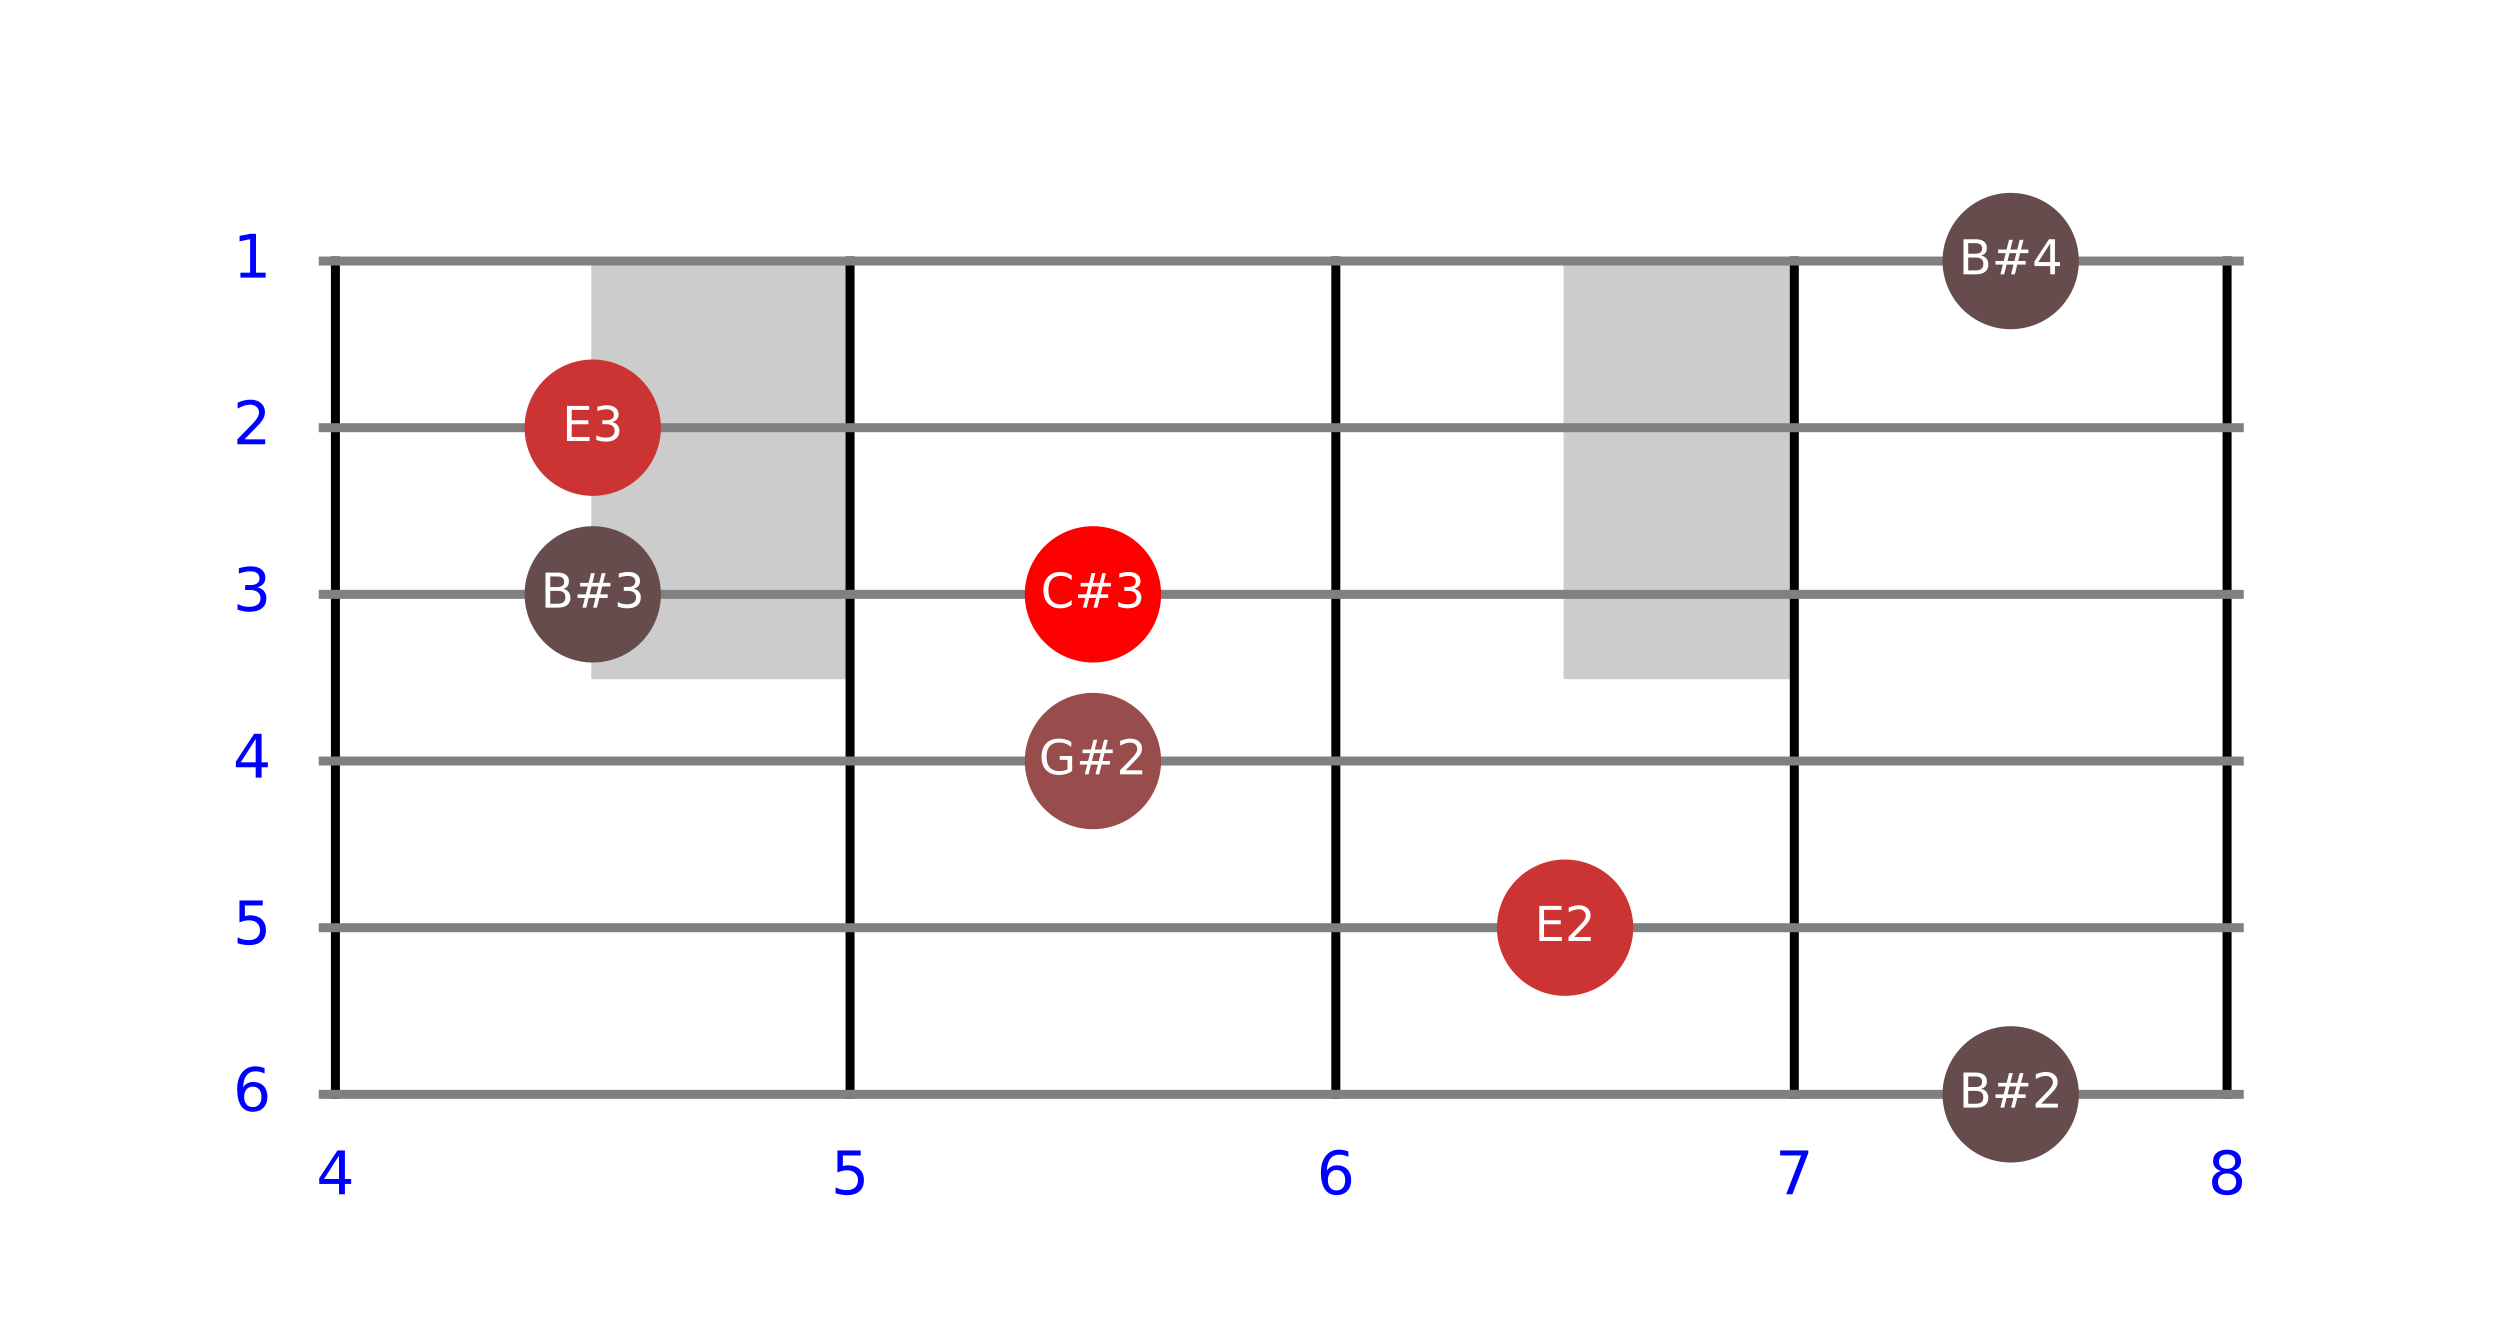 <?xml version="1.0" encoding="utf-8" standalone="no"?>
<!DOCTYPE svg PUBLIC "-//W3C//DTD SVG 1.1//EN"
  "http://www.w3.org/Graphics/SVG/1.1/DTD/svg11.dtd">
<!-- Created with matplotlib (https://matplotlib.org/) -->
<svg height="446.4pt" version="1.1" viewBox="0 0 831.611 446.4" width="831.611pt" xmlns="http://www.w3.org/2000/svg" xmlns:xlink="http://www.w3.org/1999/xlink">
 <defs>
  <style type="text/css">
*{stroke-linecap:butt;stroke-linejoin:round;}
  </style>
 </defs>
 <g id="figure_1">
  <g id="patch_1">
   <path d="M 0 446.4 
L 831.611 446.4 
L 831.611 0 
L 0 0 
z
" style="fill:#ffffff;"/>
  </g>
  <g id="axes_1">
   <g id="patch_2">
    <path clip-path="url(#p43af9a706a)" d="M -165.879 225.432 
L -69.799 225.432 
L -69.799 86.832 
L -165.879 86.832 
z
" style="fill:#cccccc;stroke:#cccccc;stroke-linejoin:miter;"/>
   </g>
   <g id="patch_3">
    <path clip-path="url(#p43af9a706a)" d="M 197.171 225.432 
L 282.769 225.432 
L 282.769 86.832 
L 197.171 86.832 
z
" style="fill:#cccccc;stroke:#cccccc;stroke-linejoin:miter;"/>
   </g>
   <g id="patch_4">
    <path clip-path="url(#p43af9a706a)" d="M 520.613 225.432 
L 596.871 225.432 
L 596.871 86.832 
L 520.613 86.832 
z
" style="fill:#cccccc;stroke:#cccccc;stroke-linejoin:miter;"/>
   </g>
   <g id="patch_5">
    <path clip-path="url(#p43af9a706a)" d="M 808.766 225.432 
L 876.704 225.432 
L 876.704 86.832 
L 808.766 86.832 
z
" style="fill:#cccccc;stroke:#cccccc;stroke-linejoin:miter;"/>
   </g>
   <g id="patch_6">
    <path clip-path="url(#p43af9a706a)" d="M 1183.136 364.032 
L 1240.266 364.032 
L 1240.266 86.832 
L 1183.136 86.832 
z
" style="fill:#cccccc;stroke:#cccccc;stroke-linejoin:miter;"/>
   </g>
   <g id="patch_7">
    <path clip-path="url(#p43af9a706a)" d="M 1497.943 225.432 
L 1545.983 225.432 
L 1545.983 86.832 
L 1497.943 86.832 
z
" style="fill:#cccccc;stroke:#cccccc;stroke-linejoin:miter;"/>
   </g>
   <g id="patch_8">
    <path clip-path="url(#p43af9a706a)" d="M 1679.469 225.432 
L 1722.267 225.432 
L 1722.267 86.832 
L 1679.469 86.832 
z
" style="fill:#cccccc;stroke:#cccccc;stroke-linejoin:miter;"/>
   </g>
   <g id="patch_9">
    <path clip-path="url(#p43af9a706a)" d="M 1841.189 225.432 
L 1879.318 225.432 
L 1879.318 86.832 
L 1841.189 86.832 
z
" style="fill:#cccccc;stroke:#cccccc;stroke-linejoin:miter;"/>
   </g>
   <g id="patch_10">
    <path clip-path="url(#p43af9a706a)" d="M 1985.266 225.432 
L 2019.235 225.432 
L 2019.235 86.832 
L 1985.266 86.832 
z
" style="fill:#cccccc;stroke:#cccccc;stroke-linejoin:miter;"/>
   </g>
   <g id="matplotlib.axis_1"/>
   <g id="matplotlib.axis_2"/>
   <g id="line2d_1">
    <path clip-path="url(#p43af9a706a)" d="M 111.574 364.032 
L 111.574 86.832 
" style="fill:none;stroke:#000000;stroke-linecap:square;stroke-width:3;"/>
   </g>
   <g id="line2d_2">
    <path clip-path="url(#p43af9a706a)" d="M 282.769 364.032 
L 282.769 86.832 
" style="fill:none;stroke:#000000;stroke-linecap:square;stroke-width:3;"/>
   </g>
   <g id="line2d_3">
    <path clip-path="url(#p43af9a706a)" d="M 444.354 364.032 
L 444.354 86.832 
" style="fill:none;stroke:#000000;stroke-linecap:square;stroke-width:3;"/>
   </g>
   <g id="line2d_4">
    <path clip-path="url(#p43af9a706a)" d="M 596.871 364.032 
L 596.871 86.832 
" style="fill:none;stroke:#000000;stroke-linecap:square;stroke-width:3;"/>
   </g>
   <g id="line2d_5">
    <path clip-path="url(#p43af9a706a)" d="M 740.827 364.032 
L 740.827 86.832 
" style="fill:none;stroke:#000000;stroke-linecap:square;stroke-width:3;"/>
   </g>
   <g id="line2d_6">
    <path clip-path="url(#p43af9a706a)" d="M -1 364.032 
L 832.611 364.032 
" style="fill:none;stroke:#808080;stroke-linecap:square;stroke-width:3;"/>
   </g>
   <g id="line2d_7">
    <path clip-path="url(#p43af9a706a)" d="M -1 308.592 
L 832.611 308.592 
" style="fill:none;stroke:#808080;stroke-linecap:square;stroke-width:3;"/>
   </g>
   <g id="line2d_8">
    <path clip-path="url(#p43af9a706a)" d="M -1 253.152 
L 832.611 253.152 
" style="fill:none;stroke:#808080;stroke-linecap:square;stroke-width:3;"/>
   </g>
   <g id="line2d_9">
    <path clip-path="url(#p43af9a706a)" d="M -1 197.712 
L 832.611 197.712 
" style="fill:none;stroke:#808080;stroke-linecap:square;stroke-width:3;"/>
   </g>
   <g id="line2d_10">
    <path clip-path="url(#p43af9a706a)" d="M -1 142.272 
L 832.611 142.272 
" style="fill:none;stroke:#808080;stroke-linecap:square;stroke-width:3;"/>
   </g>
   <g id="line2d_11">
    <path clip-path="url(#p43af9a706a)" d="M -1 86.832 
L 832.611 86.832 
" style="fill:none;stroke:#808080;stroke-linecap:square;stroke-width:3;"/>
   </g>
   <g id="text_1">
    <!-- 4 -->
    <defs>
     <path d="M 37.797 64.312 
L 12.891 25.391 
L 37.797 25.391 
z
M 35.203 72.906 
L 47.609 72.906 
L 47.609 25.391 
L 58.016 25.391 
L 58.016 17.188 
L 47.609 17.188 
L 47.609 0 
L 37.797 0 
L 37.797 17.188 
L 4.891 17.188 
L 4.891 26.703 
z
" id="DejaVuSans-52"/>
    </defs>
    <g style="fill:#0000ff;" transform="translate(105.212 397.271)scale(0.2 -0.2)">
     <use xlink:href="#DejaVuSans-52"/>
    </g>
   </g>
   <g id="text_2">
    <!-- 5 -->
    <defs>
     <path d="M 10.797 72.906 
L 49.516 72.906 
L 49.516 64.594 
L 19.828 64.594 
L 19.828 46.734 
Q 21.969 47.469 24.109 47.828 
Q 26.266 48.188 28.422 48.188 
Q 40.625 48.188 47.75 41.5 
Q 54.891 34.812 54.891 23.391 
Q 54.891 11.625 47.562 5.094 
Q 40.234 -1.422 26.906 -1.422 
Q 22.312 -1.422 17.547 -0.641 
Q 12.797 0.141 7.719 1.703 
L 7.719 11.625 
Q 12.109 9.234 16.797 8.062 
Q 21.484 6.891 26.703 6.891 
Q 35.156 6.891 40.078 11.328 
Q 45.016 15.766 45.016 23.391 
Q 45.016 31 40.078 35.438 
Q 35.156 39.891 26.703 39.891 
Q 22.75 39.891 18.812 39.016 
Q 14.891 38.141 10.797 36.281 
z
" id="DejaVuSans-53"/>
    </defs>
    <g style="fill:#0000ff;" transform="translate(276.406 397.271)scale(0.2 -0.2)">
     <use xlink:href="#DejaVuSans-53"/>
    </g>
   </g>
   <g id="text_3">
    <!-- 6 -->
    <defs>
     <path d="M 33.016 40.375 
Q 26.375 40.375 22.484 35.828 
Q 18.609 31.297 18.609 23.391 
Q 18.609 15.531 22.484 10.953 
Q 26.375 6.391 33.016 6.391 
Q 39.656 6.391 43.531 10.953 
Q 47.406 15.531 47.406 23.391 
Q 47.406 31.297 43.531 35.828 
Q 39.656 40.375 33.016 40.375 
z
M 52.594 71.297 
L 52.594 62.312 
Q 48.875 64.062 45.094 64.984 
Q 41.312 65.922 37.594 65.922 
Q 27.828 65.922 22.672 59.328 
Q 17.531 52.734 16.797 39.406 
Q 19.672 43.656 24.016 45.922 
Q 28.375 48.188 33.594 48.188 
Q 44.578 48.188 50.953 41.516 
Q 57.328 34.859 57.328 23.391 
Q 57.328 12.156 50.688 5.359 
Q 44.047 -1.422 33.016 -1.422 
Q 20.359 -1.422 13.672 8.266 
Q 6.984 17.969 6.984 36.375 
Q 6.984 53.656 15.188 63.938 
Q 23.391 74.219 37.203 74.219 
Q 40.922 74.219 44.703 73.484 
Q 48.484 72.75 52.594 71.297 
z
" id="DejaVuSans-54"/>
    </defs>
    <g style="fill:#0000ff;" transform="translate(437.992 397.271)scale(0.2 -0.2)">
     <use xlink:href="#DejaVuSans-54"/>
    </g>
   </g>
   <g id="text_4">
    <!-- 7 -->
    <defs>
     <path d="M 8.203 72.906 
L 55.078 72.906 
L 55.078 68.703 
L 28.609 0 
L 18.312 0 
L 43.219 64.594 
L 8.203 64.594 
z
" id="DejaVuSans-55"/>
    </defs>
    <g style="fill:#0000ff;" transform="translate(590.508 397.271)scale(0.2 -0.2)">
     <use xlink:href="#DejaVuSans-55"/>
    </g>
   </g>
   <g id="text_5">
    <!-- 8 -->
    <defs>
     <path d="M 31.781 34.625 
Q 24.75 34.625 20.719 30.859 
Q 16.703 27.094 16.703 20.516 
Q 16.703 13.922 20.719 10.156 
Q 24.75 6.391 31.781 6.391 
Q 38.812 6.391 42.859 10.172 
Q 46.922 13.969 46.922 20.516 
Q 46.922 27.094 42.891 30.859 
Q 38.875 34.625 31.781 34.625 
z
M 21.922 38.812 
Q 15.578 40.375 12.031 44.719 
Q 8.5 49.078 8.5 55.328 
Q 8.5 64.062 14.719 69.141 
Q 20.953 74.219 31.781 74.219 
Q 42.672 74.219 48.875 69.141 
Q 55.078 64.062 55.078 55.328 
Q 55.078 49.078 51.531 44.719 
Q 48 40.375 41.703 38.812 
Q 48.828 37.156 52.797 32.312 
Q 56.781 27.484 56.781 20.516 
Q 56.781 9.906 50.312 4.234 
Q 43.844 -1.422 31.781 -1.422 
Q 19.734 -1.422 13.25 4.234 
Q 6.781 9.906 6.781 20.516 
Q 6.781 27.484 10.781 32.312 
Q 14.797 37.156 21.922 38.812 
z
M 18.312 54.391 
Q 18.312 48.734 21.844 45.562 
Q 25.391 42.391 31.781 42.391 
Q 38.141 42.391 41.719 45.562 
Q 45.312 48.734 45.312 54.391 
Q 45.312 60.062 41.719 63.234 
Q 38.141 66.406 31.781 66.406 
Q 25.391 66.406 21.844 63.234 
Q 18.312 60.062 18.312 54.391 
z
" id="DejaVuSans-56"/>
    </defs>
    <g style="fill:#0000ff;" transform="translate(734.465 397.271)scale(0.2 -0.2)">
     <use xlink:href="#DejaVuSans-56"/>
    </g>
   </g>
   <g id="text_6">
    <!-- 6 -->
    <g style="fill:#0000ff;" transform="translate(77.492 369.551)scale(0.2 -0.2)">
     <use xlink:href="#DejaVuSans-54"/>
    </g>
   </g>
   <g id="text_7">
    <!-- 5 -->
    <g style="fill:#0000ff;" transform="translate(77.492 314.111)scale(0.2 -0.2)">
     <use xlink:href="#DejaVuSans-53"/>
    </g>
   </g>
   <g id="text_8">
    <!-- 4 -->
    <g style="fill:#0000ff;" transform="translate(77.492 258.671)scale(0.2 -0.2)">
     <use xlink:href="#DejaVuSans-52"/>
    </g>
   </g>
   <g id="text_9">
    <!-- 3 -->
    <defs>
     <path d="M 40.578 39.312 
Q 47.656 37.797 51.625 33 
Q 55.609 28.219 55.609 21.188 
Q 55.609 10.406 48.188 4.484 
Q 40.766 -1.422 27.094 -1.422 
Q 22.516 -1.422 17.656 -0.516 
Q 12.797 0.391 7.625 2.203 
L 7.625 11.719 
Q 11.719 9.328 16.594 8.109 
Q 21.484 6.891 26.812 6.891 
Q 36.078 6.891 40.938 10.547 
Q 45.797 14.203 45.797 21.188 
Q 45.797 27.641 41.281 31.266 
Q 36.766 34.906 28.719 34.906 
L 20.219 34.906 
L 20.219 43.016 
L 29.109 43.016 
Q 36.375 43.016 40.234 45.922 
Q 44.094 48.828 44.094 54.297 
Q 44.094 59.906 40.109 62.906 
Q 36.141 65.922 28.719 65.922 
Q 24.656 65.922 20.016 65.031 
Q 15.375 64.156 9.812 62.312 
L 9.812 71.094 
Q 15.438 72.656 20.344 73.438 
Q 25.25 74.219 29.594 74.219 
Q 40.828 74.219 47.359 69.109 
Q 53.906 64.016 53.906 55.328 
Q 53.906 49.266 50.438 45.094 
Q 46.969 40.922 40.578 39.312 
z
" id="DejaVuSans-51"/>
    </defs>
    <g style="fill:#0000ff;" transform="translate(77.492 203.231)scale(0.2 -0.2)">
     <use xlink:href="#DejaVuSans-51"/>
    </g>
   </g>
   <g id="text_10">
    <!-- 2 -->
    <defs>
     <path d="M 19.188 8.297 
L 53.609 8.297 
L 53.609 0 
L 7.328 0 
L 7.328 8.297 
Q 12.938 14.109 22.625 23.891 
Q 32.328 33.688 34.812 36.531 
Q 39.547 41.844 41.422 45.531 
Q 43.312 49.219 43.312 52.781 
Q 43.312 58.594 39.234 62.25 
Q 35.156 65.922 28.609 65.922 
Q 23.969 65.922 18.812 64.312 
Q 13.672 62.703 7.812 59.422 
L 7.812 69.391 
Q 13.766 71.781 18.938 73 
Q 24.125 74.219 28.422 74.219 
Q 39.75 74.219 46.484 68.547 
Q 53.219 62.891 53.219 53.422 
Q 53.219 48.922 51.531 44.891 
Q 49.859 40.875 45.406 35.406 
Q 44.188 33.984 37.641 27.219 
Q 31.109 20.453 19.188 8.297 
z
" id="DejaVuSans-50"/>
    </defs>
    <g style="fill:#0000ff;" transform="translate(77.492 147.791)scale(0.2 -0.2)">
     <use xlink:href="#DejaVuSans-50"/>
    </g>
   </g>
   <g id="text_11">
    <!-- 1 -->
    <defs>
     <path d="M 12.406 8.297 
L 28.516 8.297 
L 28.516 63.922 
L 10.984 60.406 
L 10.984 69.391 
L 28.422 72.906 
L 38.281 72.906 
L 38.281 8.297 
L 54.391 8.297 
L 54.391 0 
L 12.406 0 
z
" id="DejaVuSans-49"/>
    </defs>
    <g style="fill:#0000ff;" transform="translate(77.492 92.351)scale(0.2 -0.2)">
     <use xlink:href="#DejaVuSans-49"/>
    </g>
   </g>
   <g id="line2d_12">
    <path clip-path="url(#p43af9a706a)" style="fill:none;stroke:#000000;stroke-linecap:square;stroke-width:10;"/>
   </g>
   <g id="line2d_13">
    <path clip-path="url(#p43af9a706a)" style="fill:none;stroke:#000000;stroke-linecap:square;stroke-width:5;"/>
   </g>
   <g id="patch_11">
    <path clip-path="url(#p43af9a706a)" d="M 363.561 219.888 
C 369.443 219.888 375.084 217.551 379.242 213.393 
C 383.401 209.234 385.737 203.593 385.737 197.712 
C 385.737 191.831 383.401 186.19 379.242 182.031 
C 375.084 177.873 369.443 175.536 363.561 175.536 
C 357.68 175.536 352.039 177.873 347.881 182.031 
C 343.722 186.19 341.385 191.831 341.385 197.712 
C 341.385 203.593 343.722 209.234 347.881 213.393 
C 352.039 217.551 357.68 219.888 363.561 219.888 
z
" style="fill:#ff0000;stroke:#ff0000;stroke-linejoin:miter;"/>
   </g>
   <g id="patch_12">
    <path clip-path="url(#p43af9a706a)" d="M 197.171 164.448 
C 203.053 164.448 208.694 162.111 212.852 157.953 
C 217.011 153.794 219.347 148.153 219.347 142.272 
C 219.347 136.391 217.011 130.75 212.852 126.591 
C 208.694 122.433 203.053 120.096 197.171 120.096 
C 191.29 120.096 185.649 122.433 181.491 126.591 
C 177.332 130.75 174.995 136.391 174.995 142.272 
C 174.995 148.153 177.332 153.794 181.491 157.953 
C 185.649 162.111 191.29 164.448 197.171 164.448 
z
" style="fill:#cc3333;stroke:#cc3333;stroke-linejoin:miter;"/>
   </g>
   <g id="patch_13">
    <path clip-path="url(#p43af9a706a)" d="M 520.613 330.768 
C 526.494 330.768 532.135 328.431 536.293 324.273 
C 540.452 320.114 542.789 314.473 542.789 308.592 
C 542.789 302.711 540.452 297.07 536.293 292.911 
C 532.135 288.753 526.494 286.416 520.613 286.416 
C 514.731 286.416 509.09 288.753 504.932 292.911 
C 500.773 297.07 498.437 302.711 498.437 308.592 
C 498.437 314.473 500.773 320.114 504.932 324.273 
C 509.09 328.431 514.731 330.768 520.613 330.768 
z
" style="fill:#cc3333;stroke:#cc3333;stroke-linejoin:miter;"/>
   </g>
   <g id="patch_14">
    <path clip-path="url(#p43af9a706a)" d="M 363.561 275.328 
C 369.443 275.328 375.084 272.991 379.242 268.833 
C 383.401 264.674 385.737 259.033 385.737 253.152 
C 385.737 247.271 383.401 241.63 379.242 237.471 
C 375.084 233.313 369.443 230.976 363.561 230.976 
C 357.68 230.976 352.039 233.313 347.881 237.471 
C 343.722 241.63 341.385 247.271 341.385 253.152 
C 341.385 259.033 343.722 264.674 347.881 268.833 
C 352.039 272.991 357.68 275.328 363.561 275.328 
z
" style="fill:#994c4c;stroke:#994c4c;stroke-linejoin:miter;"/>
   </g>
   <g id="patch_15">
    <path clip-path="url(#p43af9a706a)" d="M 197.171 219.888 
C 203.053 219.888 208.694 217.551 212.852 213.393 
C 217.011 209.234 219.347 203.593 219.347 197.712 
C 219.347 191.831 217.011 186.19 212.852 182.031 
C 208.694 177.873 203.053 175.536 197.171 175.536 
C 191.29 175.536 185.649 177.873 181.491 182.031 
C 177.332 186.19 174.995 191.831 174.995 197.712 
C 174.995 203.593 177.332 209.234 181.491 213.393 
C 185.649 217.551 191.29 219.888 197.171 219.888 
z
" style="fill:#664c4c;stroke:#664c4c;stroke-linejoin:miter;"/>
   </g>
   <g id="patch_16">
    <path clip-path="url(#p43af9a706a)" d="M 668.849 386.208 
C 674.73 386.208 680.371 383.871 684.53 379.713 
C 688.688 375.554 691.025 369.913 691.025 364.032 
C 691.025 358.151 688.688 352.51 684.53 348.351 
C 680.371 344.193 674.73 341.856 668.849 341.856 
C 662.968 341.856 657.327 344.193 653.168 348.351 
C 649.01 352.51 646.673 358.151 646.673 364.032 
C 646.673 369.913 649.01 375.554 653.168 379.713 
C 657.327 383.871 662.968 386.208 668.849 386.208 
z
" style="fill:#664c4c;stroke:#664c4c;stroke-linejoin:miter;"/>
   </g>
   <g id="patch_17">
    <path clip-path="url(#p43af9a706a)" d="M 668.849 109.008 
C 674.73 109.008 680.371 106.671 684.53 102.513 
C 688.688 98.354 691.025 92.713 691.025 86.832 
C 691.025 80.951 688.688 75.31 684.53 71.151 
C 680.371 66.993 674.73 64.656 668.849 64.656 
C 662.968 64.656 657.327 66.993 653.168 71.151 
C 649.01 75.31 646.673 80.951 646.673 86.832 
C 646.673 92.713 649.01 98.354 653.168 102.513 
C 657.327 106.671 662.968 109.008 668.849 109.008 
z
" style="fill:#664c4c;stroke:#664c4c;stroke-linejoin:miter;"/>
   </g>
   <g id="text_12">
    <!-- C#3 -->
    <defs>
     <path d="M 64.406 67.281 
L 64.406 56.891 
Q 59.422 61.531 53.781 63.812 
Q 48.141 66.109 41.797 66.109 
Q 29.297 66.109 22.656 58.469 
Q 16.016 50.828 16.016 36.375 
Q 16.016 21.969 22.656 14.328 
Q 29.297 6.688 41.797 6.688 
Q 48.141 6.688 53.781 8.984 
Q 59.422 11.281 64.406 15.922 
L 64.406 5.609 
Q 59.234 2.094 53.438 0.328 
Q 47.656 -1.422 41.219 -1.422 
Q 24.656 -1.422 15.125 8.703 
Q 5.609 18.844 5.609 36.375 
Q 5.609 53.953 15.125 64.078 
Q 24.656 74.219 41.219 74.219 
Q 47.75 74.219 53.531 72.484 
Q 59.328 70.75 64.406 67.281 
z
" id="DejaVuSans-67"/>
     <path d="M 51.125 44 
L 36.922 44 
L 32.812 27.688 
L 47.125 27.688 
z
M 43.797 71.781 
L 38.719 51.516 
L 52.984 51.516 
L 58.109 71.781 
L 65.922 71.781 
L 60.891 51.516 
L 76.125 51.516 
L 76.125 44 
L 58.984 44 
L 54.984 27.688 
L 70.516 27.688 
L 70.516 20.219 
L 53.078 20.219 
L 48 0 
L 40.188 0 
L 45.219 20.219 
L 30.906 20.219 
L 25.875 0 
L 18.016 0 
L 23.094 20.219 
L 7.719 20.219 
L 7.719 27.688 
L 24.906 27.688 
L 29 44 
L 13.281 44 
L 13.281 51.516 
L 30.906 51.516 
L 35.891 71.781 
z
" id="DejaVuSans-35"/>
    </defs>
    <g style="fill:#ffffff;" transform="translate(346.181 202.127)scale(0.16 -0.16)">
     <use xlink:href="#DejaVuSans-67"/>
     <use x="69.824" xlink:href="#DejaVuSans-35"/>
     <use x="153.613" xlink:href="#DejaVuSans-51"/>
    </g>
   </g>
   <g id="text_13">
    <!-- E3 -->
    <defs>
     <path d="M 9.812 72.906 
L 55.906 72.906 
L 55.906 64.594 
L 19.672 64.594 
L 19.672 43.016 
L 54.391 43.016 
L 54.391 34.719 
L 19.672 34.719 
L 19.672 8.297 
L 56.781 8.297 
L 56.781 0 
L 9.812 0 
z
" id="DejaVuSans-69"/>
    </defs>
    <g style="fill:#ffffff;" transform="translate(187.026 146.687)scale(0.16 -0.16)">
     <use xlink:href="#DejaVuSans-69"/>
     <use x="63.184" xlink:href="#DejaVuSans-51"/>
    </g>
   </g>
   <g id="text_14">
    <!-- E2 -->
    <g style="fill:#ffffff;" transform="translate(510.468 313.007)scale(0.16 -0.16)">
     <use xlink:href="#DejaVuSans-69"/>
     <use x="63.184" xlink:href="#DejaVuSans-50"/>
    </g>
   </g>
   <g id="text_15">
    <!-- G#2 -->
    <defs>
     <path d="M 59.516 10.406 
L 59.516 29.984 
L 43.406 29.984 
L 43.406 38.094 
L 69.281 38.094 
L 69.281 6.781 
Q 63.578 2.734 56.688 0.656 
Q 49.812 -1.422 42 -1.422 
Q 24.906 -1.422 15.25 8.562 
Q 5.609 18.562 5.609 36.375 
Q 5.609 54.25 15.25 64.234 
Q 24.906 74.219 42 74.219 
Q 49.125 74.219 55.547 72.453 
Q 61.969 70.703 67.391 67.281 
L 67.391 56.781 
Q 61.922 61.422 55.766 63.766 
Q 49.609 66.109 42.828 66.109 
Q 29.438 66.109 22.719 58.641 
Q 16.016 51.172 16.016 36.375 
Q 16.016 21.625 22.719 14.156 
Q 29.438 6.688 42.828 6.688 
Q 48.047 6.688 52.141 7.594 
Q 56.25 8.5 59.516 10.406 
z
" id="DejaVuSans-71"/>
    </defs>
    <g style="fill:#ffffff;" transform="translate(345.569 257.567)scale(0.16 -0.16)">
     <use xlink:href="#DejaVuSans-71"/>
     <use x="77.49" xlink:href="#DejaVuSans-35"/>
     <use x="161.279" xlink:href="#DejaVuSans-50"/>
    </g>
   </g>
   <g id="text_16">
    <!-- B#3 -->
    <defs>
     <path d="M 19.672 34.812 
L 19.672 8.109 
L 35.5 8.109 
Q 43.453 8.109 47.281 11.406 
Q 51.125 14.703 51.125 21.484 
Q 51.125 28.328 47.281 31.562 
Q 43.453 34.812 35.5 34.812 
z
M 19.672 64.797 
L 19.672 42.828 
L 34.281 42.828 
Q 41.5 42.828 45.031 45.531 
Q 48.578 48.25 48.578 53.812 
Q 48.578 59.328 45.031 62.062 
Q 41.5 64.797 34.281 64.797 
z
M 9.812 72.906 
L 35.016 72.906 
Q 46.297 72.906 52.391 68.219 
Q 58.5 63.531 58.5 54.891 
Q 58.5 48.188 55.375 44.234 
Q 52.25 40.281 46.188 39.312 
Q 53.469 37.75 57.5 32.781 
Q 61.531 27.828 61.531 20.406 
Q 61.531 10.641 54.891 5.312 
Q 48.25 0 35.984 0 
L 9.812 0 
z
" id="DejaVuSans-66"/>
    </defs>
    <g style="fill:#ffffff;" transform="translate(179.889 202.127)scale(0.16 -0.16)">
     <use xlink:href="#DejaVuSans-66"/>
     <use x="68.604" xlink:href="#DejaVuSans-35"/>
     <use x="152.393" xlink:href="#DejaVuSans-51"/>
    </g>
   </g>
   <g id="text_17">
    <!-- B#2 -->
    <g style="fill:#ffffff;" transform="translate(651.567 368.447)scale(0.16 -0.16)">
     <use xlink:href="#DejaVuSans-66"/>
     <use x="68.604" xlink:href="#DejaVuSans-35"/>
     <use x="152.393" xlink:href="#DejaVuSans-50"/>
    </g>
   </g>
   <g id="text_18">
    <!-- B#4 -->
    <g style="fill:#ffffff;" transform="translate(651.567 91.247)scale(0.16 -0.16)">
     <use xlink:href="#DejaVuSans-66"/>
     <use x="68.604" xlink:href="#DejaVuSans-35"/>
     <use x="152.393" xlink:href="#DejaVuSans-52"/>
    </g>
   </g>
  </g>
 </g>
 <defs>
  <clipPath id="p43af9a706a">
   <rect height="343.728" width="640.341" x="106.03" y="53.568"/>
  </clipPath>
 </defs>
</svg>
